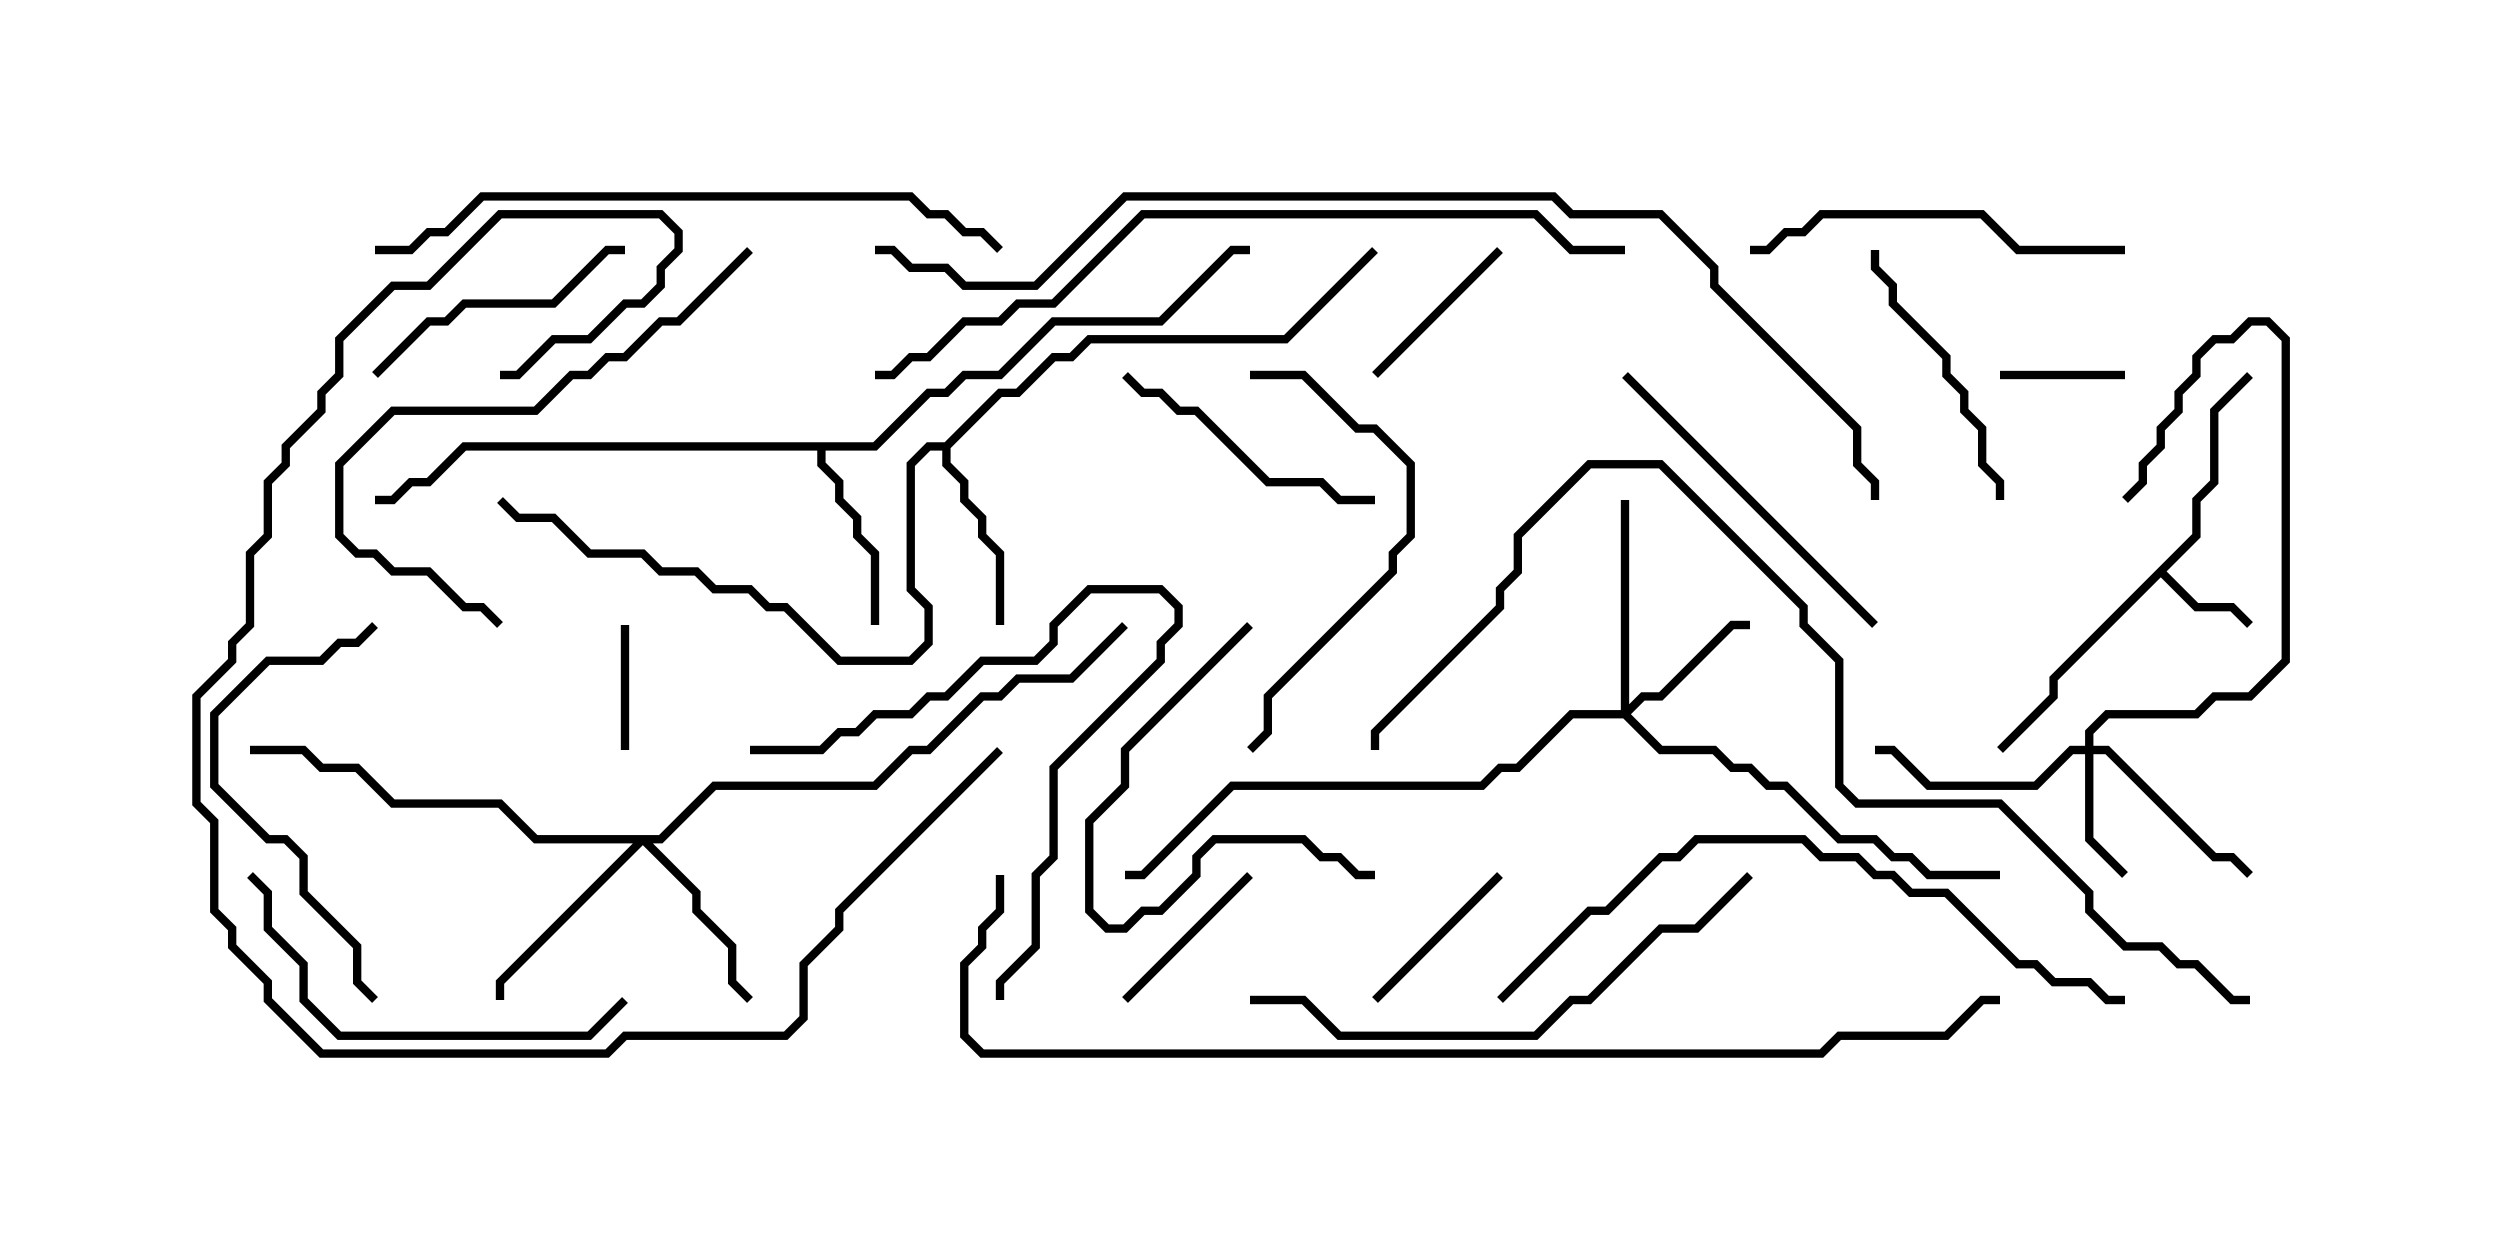 <svg version="1.1" width="30" height="15" xmlns="http://www.w3.org/2000/svg"><path d="M26.307,6.408L26.307,5.979L26.521,5.765L26.521,4.908L26.965,4.465L27.035,4.535L26.621,4.949L26.621,5.806L26.407,6.021L26.407,6.449L25.999,6.857L26.378,7.236L26.806,7.236L27.035,7.465L26.965,7.535L26.765,7.336L26.336,7.336L25.929,6.928L24.693,8.164L24.693,8.378L24.035,9.035L23.965,8.965L24.593,8.336L24.593,8.122z" stroke="none"/><path d="M10.479,5.307L11.122,4.664L11.336,4.664L11.551,4.45L11.979,4.45L12.622,3.807L13.908,3.807L14.765,2.95L15,2.95L15,3.05L14.806,3.05L13.949,3.907L12.664,3.907L12.021,4.55L11.592,4.55L11.378,4.764L11.164,4.764L10.521,5.407L9.907,5.407L9.907,5.551L10.121,5.765L10.121,5.979L10.336,6.194L10.336,6.408L10.55,6.622L10.55,7.5L10.45,7.5L10.45,6.664L10.236,6.449L10.236,6.235L10.021,6.021L10.021,5.806L9.807,5.592L9.807,5.407L5.592,5.407L5.164,5.836L4.949,5.836L4.735,6.05L4.5,6.05L4.5,5.95L4.694,5.95L4.908,5.736L5.122,5.736L5.551,5.307z" stroke="none"/><path d="M11.336,5.307L11.979,4.664L12.194,4.664L12.622,4.236L12.836,4.236L13.051,4.021L15.408,4.021L16.465,2.965L16.535,3.035L15.449,4.121L13.092,4.121L12.878,4.336L12.664,4.336L12.235,4.764L12.021,4.764L11.407,5.378L11.407,5.551L11.621,5.765L11.621,5.979L11.836,6.194L11.836,6.408L12.05,6.622L12.05,7.5L11.95,7.5L11.95,6.664L11.736,6.449L11.736,6.235L11.521,6.021L11.521,5.806L11.307,5.592L11.307,5.407L11.164,5.407L10.979,5.592L10.979,7.051L11.193,7.265L11.193,7.735L10.949,7.979L10.051,7.979L9.408,7.336L9.194,7.336L8.979,7.121L8.551,7.121L8.336,6.907L7.908,6.907L7.694,6.693L7.051,6.693L6.622,6.264L6.194,6.264L5.965,6.035L6.035,5.965L6.235,6.164L6.664,6.164L7.092,6.593L7.735,6.593L7.949,6.807L8.378,6.807L8.592,7.021L9.021,7.021L9.235,7.236L9.449,7.236L10.092,7.879L10.908,7.879L11.093,7.694L11.093,7.306L10.879,7.092L10.879,5.551L11.122,5.307z" stroke="none"/><path d="M25.021,8.95L25.021,8.765L25.265,8.521L26.336,8.521L26.551,8.307L26.979,8.307L27.379,7.908L27.379,4.092L27.194,3.907L27.021,3.907L26.806,4.121L26.592,4.121L26.407,4.306L26.407,4.521L26.193,4.735L26.193,4.949L25.979,5.164L25.979,5.378L25.764,5.592L25.764,5.806L25.535,6.035L25.465,5.965L25.664,5.765L25.664,5.551L25.879,5.336L25.879,5.122L26.093,4.908L26.093,4.694L26.307,4.479L26.307,4.265L26.551,4.021L26.765,4.021L26.979,3.807L27.235,3.807L27.479,4.051L27.479,7.949L27.021,8.407L26.592,8.407L26.378,8.621L25.306,8.621L25.121,8.806L25.121,8.95L25.306,8.95L26.592,10.236L26.806,10.236L27.035,10.465L26.965,10.535L26.765,10.336L26.551,10.336L25.265,9.05L25.121,9.05L25.121,10.051L25.535,10.465L25.465,10.535L25.021,10.092L25.021,9.05L24.878,9.05L24.449,9.479L23.122,9.479L22.694,9.05L22.5,9.05L22.5,8.95L22.735,8.95L23.164,9.379L24.408,9.379L24.836,8.95z" stroke="none"/><path d="M19.45,8.521L19.45,6L19.55,6L19.55,8.451L19.694,8.307L19.908,8.307L20.765,7.45L21,7.45L21,7.55L20.806,7.55L19.949,8.407L19.735,8.407L19.571,8.571L19.949,8.95L20.592,8.95L20.806,9.164L21.021,9.164L21.235,9.379L21.449,9.379L22.092,10.021L22.521,10.021L22.735,10.236L22.949,10.236L23.164,10.45L24,10.45L24,10.55L23.122,10.55L22.908,10.336L22.694,10.336L22.479,10.121L22.051,10.121L21.408,9.479L21.194,9.479L20.979,9.264L20.765,9.264L20.551,9.05L19.908,9.05L19.479,8.621L18.878,8.621L18.235,9.264L18.021,9.264L17.806,9.479L14.806,9.479L13.735,10.55L13.5,10.55L13.5,10.45L13.694,10.45L14.765,9.379L17.765,9.379L17.979,9.164L18.194,9.164L18.836,8.521z" stroke="none"/><path d="M7.908,10.021L8.551,9.379L10.479,9.379L10.908,8.95L11.122,8.95L11.765,8.307L11.979,8.307L12.194,8.093L12.836,8.093L13.465,7.465L13.535,7.535L12.878,8.193L12.235,8.193L12.021,8.407L11.806,8.407L11.164,9.05L10.949,9.05L10.521,9.479L8.592,9.479L7.949,10.121L7.835,10.121L8.407,10.694L8.407,10.908L8.836,11.336L8.836,11.765L9.035,11.965L8.965,12.035L8.736,11.806L8.736,11.378L8.307,10.949L8.307,10.735L7.714,10.142L6.05,11.806L6.05,12L5.95,12L5.95,11.765L7.594,10.121L6.408,10.121L5.979,9.693L4.694,9.693L4.265,9.264L3.836,9.264L3.622,9.05L3,9.05L3,8.95L3.664,8.95L3.878,9.164L4.306,9.164L4.735,9.593L6.021,9.593L6.449,10.021z" stroke="none"/><path d="M24,4.55L24,4.45L25.5,4.45L25.5,4.55z" stroke="none"/><path d="M7.45,7.5L7.55,7.5L7.55,9L7.45,9z" stroke="none"/><path d="M17.965,2.965L18.035,3.035L16.535,4.535L16.465,4.465z" stroke="none"/><path d="M17.965,10.465L18.035,10.535L16.535,12.035L16.465,11.965z" stroke="none"/><path d="M13.535,12.035L13.465,11.965L14.965,10.465L15.035,10.535z" stroke="none"/><path d="M13.465,4.535L13.535,4.465L13.735,4.664L13.949,4.664L14.164,4.879L14.378,4.879L15.235,5.736L15.878,5.736L16.092,5.95L16.5,5.95L16.5,6.05L16.051,6.05L15.836,5.836L15.194,5.836L14.336,4.979L14.122,4.979L13.908,4.764L13.694,4.764z" stroke="none"/><path d="M4.535,4.535L4.465,4.465L5.122,3.807L5.336,3.807L5.551,3.593L6.622,3.593L7.265,2.95L7.5,2.95L7.5,3.05L7.306,3.05L6.664,3.693L5.592,3.693L5.378,3.907L5.164,3.907z" stroke="none"/><path d="M22.45,3L22.55,3L22.55,3.194L22.764,3.408L22.764,3.622L23.407,4.265L23.407,4.479L23.621,4.694L23.621,4.908L23.836,5.122L23.836,5.551L24.05,5.765L24.05,6L23.95,6L23.95,5.806L23.736,5.592L23.736,5.164L23.521,4.949L23.521,4.735L23.307,4.521L23.307,4.306L22.664,3.664L22.664,3.449L22.45,3.235z" stroke="none"/><path d="M14.965,7.465L15.035,7.535L13.55,9.021L13.55,9.449L13.121,9.878L13.121,10.908L13.306,11.093L13.479,11.093L13.694,10.879L13.908,10.879L14.307,10.479L14.307,10.265L14.551,10.021L15.664,10.021L15.878,10.236L16.092,10.236L16.306,10.45L16.5,10.45L16.5,10.55L16.265,10.55L16.051,10.336L15.836,10.336L15.622,10.121L14.592,10.121L14.407,10.306L14.407,10.521L13.949,10.979L13.735,10.979L13.521,11.193L13.265,11.193L13.021,10.949L13.021,9.836L13.45,9.408L13.45,8.979z" stroke="none"/><path d="M9,9.05L9,8.95L9.836,8.95L10.051,8.736L10.265,8.736L10.479,8.521L10.908,8.521L11.122,8.307L11.336,8.307L11.765,7.879L12.408,7.879L12.593,7.694L12.593,7.479L13.051,7.021L13.949,7.021L14.193,7.265L14.193,7.521L13.979,7.735L13.979,7.949L12.693,9.235L12.693,10.306L12.479,10.521L12.479,11.378L12.05,11.806L12.05,12L11.95,12L11.95,11.765L12.379,11.336L12.379,10.479L12.593,10.265L12.593,9.194L13.879,7.908L13.879,7.694L14.093,7.479L14.093,7.306L13.908,7.121L13.092,7.121L12.693,7.521L12.693,7.735L12.449,7.979L11.806,7.979L11.378,8.407L11.164,8.407L10.949,8.621L10.521,8.621L10.306,8.836L10.092,8.836L9.878,9.05z" stroke="none"/><path d="M19.465,4.535L19.535,4.465L22.535,7.465L22.465,7.535z" stroke="none"/><path d="M25.5,2.95L25.5,3.05L24.194,3.05L23.765,2.621L21.878,2.621L21.664,2.836L21.449,2.836L21.235,3.05L21,3.05L21,2.95L21.194,2.95L21.408,2.736L21.622,2.736L21.836,2.521L23.806,2.521L24.235,2.95z" stroke="none"/><path d="M15,4.55L15,4.45L15.664,4.45L16.306,5.093L16.521,5.093L16.979,5.551L16.979,6.449L16.764,6.664L16.764,6.878L15.264,8.378L15.264,8.806L15.035,9.035L14.965,8.965L15.164,8.765L15.164,8.336L16.664,6.836L16.664,6.622L16.879,6.408L16.879,5.592L16.479,5.193L16.265,5.193L15.622,4.55z" stroke="none"/><path d="M4.535,11.965L4.465,12.035L4.236,11.806L4.236,11.378L3.593,10.735L3.593,10.306L3.408,10.121L3.194,10.121L2.521,9.449L2.521,8.551L3.194,7.879L3.836,7.879L4.051,7.664L4.265,7.664L4.465,7.465L4.535,7.535L4.306,7.764L4.092,7.764L3.878,7.979L3.235,7.979L2.621,8.592L2.621,9.408L3.235,10.021L3.449,10.021L3.693,10.265L3.693,10.694L4.336,11.336L4.336,11.765z" stroke="none"/><path d="M2.965,10.535L3.035,10.465L3.264,10.694L3.264,11.122L3.693,11.551L3.693,11.979L4.092,12.379L7.051,12.379L7.465,11.965L7.535,12.035L7.092,12.479L4.051,12.479L3.593,12.021L3.593,11.592L3.164,11.164L3.164,10.735z" stroke="none"/><path d="M8.965,2.965L9.035,3.035L8.164,3.907L7.949,3.907L7.521,4.336L7.306,4.336L7.092,4.55L6.878,4.55L6.449,4.979L4.735,4.979L4.121,5.592L4.121,6.408L4.306,6.593L4.521,6.593L4.735,6.807L5.164,6.807L5.592,7.236L5.806,7.236L6.035,7.465L5.965,7.535L5.765,7.336L5.551,7.336L5.122,6.907L4.694,6.907L4.479,6.693L4.265,6.693L4.021,6.449L4.021,5.551L4.694,4.879L6.408,4.879L6.836,4.45L7.051,4.45L7.265,4.236L7.479,4.236L7.908,3.807L8.122,3.807z" stroke="none"/><path d="M15,12.05L15,11.95L15.664,11.95L16.092,12.379L18.408,12.379L18.836,11.95L19.051,11.95L19.908,11.093L20.336,11.093L20.965,10.465L21.035,10.535L20.378,11.193L19.949,11.193L19.092,12.05L18.878,12.05L18.449,12.479L16.051,12.479L15.622,12.05z" stroke="none"/><path d="M11.965,8.965L12.035,9.035L10.121,10.949L10.121,11.164L9.693,11.592L9.693,12.235L9.449,12.479L7.521,12.479L7.306,12.693L3.836,12.693L3.164,12.021L3.164,11.806L2.736,11.378L2.736,11.164L2.521,10.949L2.521,9.878L2.307,9.664L2.307,8.336L2.736,7.908L2.736,7.694L2.95,7.479L2.95,6.622L3.164,6.408L3.164,5.765L3.379,5.551L3.379,5.336L3.807,4.908L3.807,4.694L4.021,4.479L4.021,4.051L4.694,3.379L5.122,3.379L5.979,2.521L7.949,2.521L8.193,2.765L8.193,3.021L7.979,3.235L7.979,3.449L7.735,3.693L7.521,3.693L7.092,4.121L6.664,4.121L6.235,4.55L6,4.55L6,4.45L6.194,4.45L6.622,4.021L7.051,4.021L7.479,3.593L7.694,3.593L7.879,3.408L7.879,3.194L8.093,2.979L8.093,2.806L7.908,2.621L6.021,2.621L5.164,3.479L4.735,3.479L4.121,4.092L4.121,4.521L3.907,4.735L3.907,4.949L3.479,5.378L3.479,5.592L3.264,5.806L3.264,6.449L3.05,6.664L3.05,7.521L2.836,7.735L2.836,7.949L2.407,8.378L2.407,9.622L2.621,9.836L2.621,10.908L2.836,11.122L2.836,11.336L3.264,11.765L3.264,11.979L3.878,12.593L7.265,12.593L7.479,12.379L9.408,12.379L9.593,12.194L9.593,11.551L10.021,11.122L10.021,10.908z" stroke="none"/><path d="M4.5,3.05L4.5,2.95L4.908,2.95L5.122,2.736L5.336,2.736L5.765,2.307L10.949,2.307L11.164,2.521L11.378,2.521L11.592,2.736L11.806,2.736L12.035,2.965L11.965,3.035L11.765,2.836L11.551,2.836L11.336,2.621L11.122,2.621L10.908,2.407L5.806,2.407L5.378,2.836L5.164,2.836L4.949,3.05z" stroke="none"/><path d="M18.035,12.035L17.965,11.965L19.051,10.879L19.265,10.879L19.908,10.236L20.122,10.236L20.336,10.021L21.664,10.021L21.878,10.236L22.306,10.236L22.521,10.45L22.735,10.45L22.949,10.664L23.378,10.664L24.235,11.521L24.449,11.521L24.664,11.736L25.092,11.736L25.306,11.95L25.5,11.95L25.5,12.05L25.265,12.05L25.051,11.836L24.622,11.836L24.408,11.621L24.194,11.621L23.336,10.764L22.908,10.764L22.694,10.55L22.479,10.55L22.265,10.336L21.836,10.336L21.622,10.121L20.378,10.121L20.164,10.336L19.949,10.336L19.306,10.979L19.092,10.979z" stroke="none"/><path d="M19.5,2.95L19.5,3.05L18.836,3.05L18.408,2.621L13.735,2.621L12.664,3.693L12.235,3.693L12.021,3.907L11.592,3.907L11.164,4.336L10.949,4.336L10.735,4.55L10.5,4.55L10.5,4.45L10.694,4.45L10.908,4.236L11.122,4.236L11.551,3.807L11.979,3.807L12.194,3.593L12.622,3.593L13.694,2.521L18.449,2.521L18.878,2.95z" stroke="none"/><path d="M27,11.95L27,12.05L26.765,12.05L26.336,11.621L26.122,11.621L25.908,11.407L25.479,11.407L25.021,10.949L25.021,10.735L23.979,9.693L22.265,9.693L22.021,9.449L22.021,7.949L21.593,7.521L21.593,7.306L19.908,5.621L19.092,5.621L18.264,6.449L18.264,6.878L18.05,7.092L18.05,7.306L16.55,8.806L16.55,9L16.45,9L16.45,8.765L17.95,7.265L17.95,7.051L18.164,6.836L18.164,6.408L19.051,5.521L19.949,5.521L21.693,7.265L21.693,7.479L22.121,7.908L22.121,9.408L22.306,9.593L24.021,9.593L25.121,10.694L25.121,10.908L25.521,11.307L25.949,11.307L26.164,11.521L26.378,11.521L26.806,11.95z" stroke="none"/><path d="M11.95,10.5L12.05,10.5L12.05,10.949L11.836,11.164L11.836,11.378L11.621,11.592L11.621,12.408L11.806,12.593L21.836,12.593L22.051,12.379L23.336,12.379L23.765,11.95L24,11.95L24,12.05L23.806,12.05L23.378,12.479L22.092,12.479L21.878,12.693L11.765,12.693L11.521,12.449L11.521,11.551L11.736,11.336L11.736,11.122L11.95,10.908z" stroke="none"/><path d="M10.5,3.05L10.5,2.95L10.735,2.95L10.949,3.164L11.378,3.164L11.592,3.379L12.408,3.379L13.479,2.307L18.664,2.307L18.878,2.521L19.949,2.521L20.621,3.194L20.621,3.408L22.336,5.122L22.336,5.551L22.55,5.765L22.55,6L22.45,6L22.45,5.806L22.236,5.592L22.236,5.164L20.521,3.449L20.521,3.235L19.908,2.621L18.836,2.621L18.622,2.407L13.521,2.407L12.449,3.479L11.551,3.479L11.336,3.264L10.908,3.264L10.694,3.05z" stroke="none"/></svg>